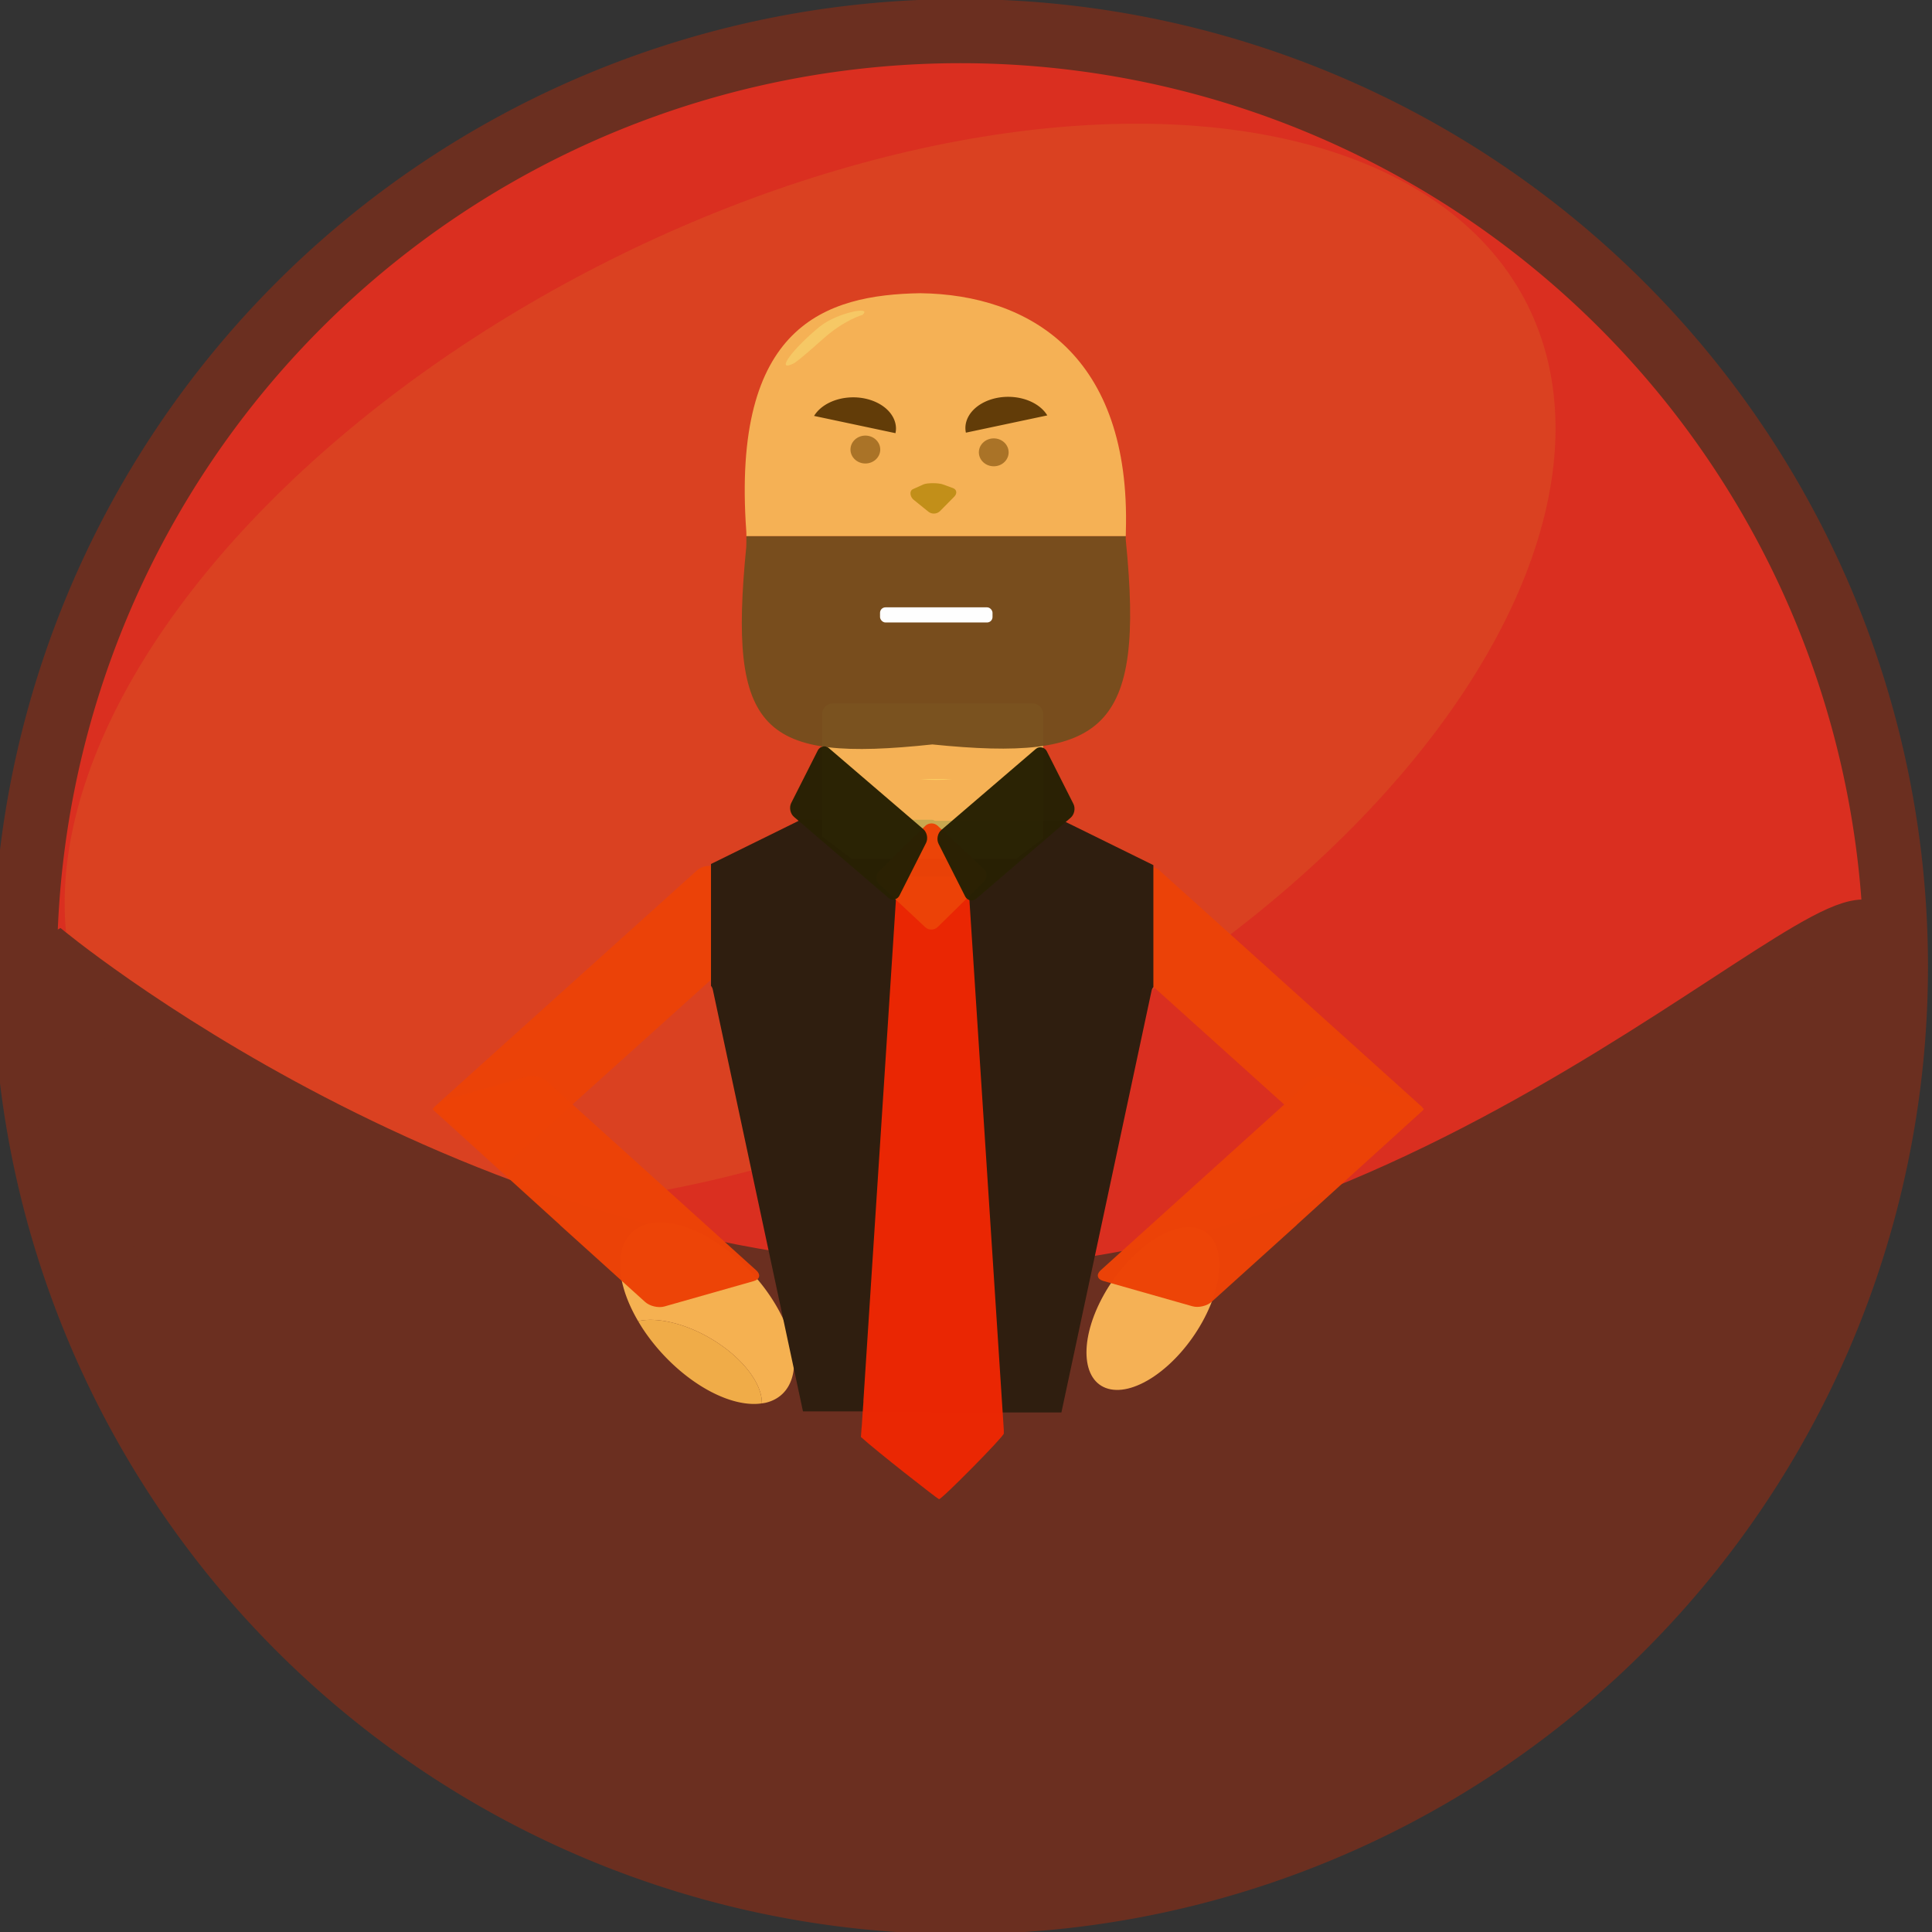 <?xml version="1.0" encoding="UTF-8" standalone="no"?>
<svg
   xmlns:osb="http://www.openswatchbook.org/uri/2009/osb"
   xmlns:dc="http://purl.org/dc/elements/1.1/"
   xmlns:cc="http://creativecommons.org/ns#"
   xmlns:rdf="http://www.w3.org/1999/02/22-rdf-syntax-ns#"
   xmlns:svg="http://www.w3.org/2000/svg"
   xmlns="http://www.w3.org/2000/svg"
   id="svg8"
   version="1.1"
   viewBox="0 0 196.244 196.244"
   height="196.244mm"
   width="196.244mm">
  <rect x="0" y="0" width="196.244" height="196.244" fill="#333333" stroke="none"/>
  <defs
     id="defs2">
    <linearGradient
       osb:paint="solid"
       id="linearGradient6378">
      <stop
         id="stop6376"
         offset="0"
         style="stop-color:#7e4207;stop-opacity:1;" />
    </linearGradient>
    <linearGradient
       osb:paint="gradient"
       id="linearGradient6008">
      <stop
         id="stop6004"
         offset="0"
         style="stop-color:#174d00;stop-opacity:1;" />
      <stop
         id="stop6006"
         offset="1"
         style="stop-color:#ffe169;stop-opacity:0;" />
    </linearGradient>
    <linearGradient
       osb:paint="gradient"
       id="linearGradient4542">
      <stop
         id="stop4538"
         offset="0"
         style="stop-color:#000000;stop-opacity:1;" />
      <stop
         id="stop4540"
         offset="1"
         style="stop-color:#000000;stop-opacity:0;" />
    </linearGradient>
  </defs>
  <g
     transform="translate(496.782,95.185)"
     id="layer1">
    <g
       id="g6343" />
    <ellipse
       ry="4.347"
       rx="0.189"
       cy="69.647"
       cx="79.375"
       id="path4485"
       style="fill:#f6f6f4;fill-opacity:0.682;stroke:none;stroke-width:7.921;stroke-linejoin:round;stroke-miterlimit:4;stroke-dasharray:none;stroke-opacity:0.965" />
    <g
       id="g6343-6"
       transform="matrix(-1,0,0,1,59.931,-3.723)" />
    <g
       transform="translate(-42.229,-37.418)"
       id="g6596">
      <path
         style="fill:#da2f20;fill-opacity:1;stroke:#6b2f20;stroke-width:24.567;stroke-linecap:butt;stroke-linejoin:miter;stroke-miterlimit:0;stroke-dasharray:none;stroke-opacity:1"
         d="m -1347.143,-206.051 a 358.571,358.571 0 0 0 -358.572,358.57 358.571,358.571 0 0 0 358.572,358.572 358.571,358.571 0 0 0 358.57,-358.572 358.571,358.571 0 0 0 -358.57,-358.57 z"
         transform="scale(0.265)"
         id="rect6479" />
      <ellipse
         style="fill:#da7a27;fill-opacity:0.243;stroke:none;stroke-width:17.428;stroke-linecap:butt;stroke-linejoin:miter;stroke-miterlimit:0;stroke-dasharray:none;stroke-opacity:1"
         id="path6483"
         cx="-254.901"
         cy="187.81"
         rx="53.07"
         ry="77.16"
         transform="matrix(0.899,0.438,-0.762,0.647,0,0)" />
      <path
         style="fill:#6b2f20;fill-opacity:1;stroke:#6b2f20;stroke-width:6.315;stroke-linecap:butt;stroke-linejoin:miter;stroke-miterlimit:0;stroke-dasharray:none;stroke-opacity:1"
         d="m -263.98,38.918 c -7.679,69.227 -41.739,91.122 -93.227,91.122 -51.488,0 -84.671,-23.059 -93.227,-91.122 0,0 42.014,35.148 93.502,35.148 51.488,2e-6 94.368,-47.908 92.953,-35.148 z"
         id="path6366-1" />
      <path
         style="fill:#f5b151;fill-opacity:1;stroke:none;stroke-width:20.516;stroke-linecap:butt;stroke-linejoin:miter;stroke-miterlimit:0;stroke-dasharray:none;stroke-opacity:1"
         d="m -1461.402,250.582 a 42.331,23.115 47.227 0 0 -5.352,0.477 42.331,23.115 47.227 0 0 -3.939,37.354 31.062,16.162 30.072 0 1 1.744,-0.314 31.062,16.162 30.072 0 1 2.269,-0.172 31.062,16.162 30.072 0 1 2.424,0.039 31.062,16.162 30.072 0 1 2.555,0.246 31.062,16.162 30.072 0 1 2.656,0.451 31.062,16.162 30.072 0 1 2.732,0.654 31.062,16.162 30.072 0 1 2.783,0.85 31.062,16.162 30.072 0 1 2.807,1.035 31.062,16.162 30.072 0 1 2.799,1.211 31.062,16.162 30.072 0 1 2.764,1.377 31.062,16.162 30.072 0 1 1.922,1.066 31.062,16.162 30.072 0 1 2.644,1.623 31.062,16.162 30.072 0 1 2.535,1.748 31.062,16.162 30.072 0 1 2.402,1.854 31.062,16.162 30.072 0 1 2.248,1.939 31.062,16.162 30.072 0 1 2.066,2.01 31.062,16.162 30.072 0 1 1.867,2.057 31.062,16.162 30.072 0 1 1.65,2.086 31.062,16.162 30.072 0 1 1.414,2.09 31.062,16.162 30.072 0 1 1.164,2.078 31.062,16.162 30.072 0 1 0.904,2.043 31.062,16.162 30.072 0 1 0.635,1.986 31.062,16.162 30.072 0 1 0.359,1.912 31.062,16.162 30.072 0 1 0.07,1.648 42.331,23.115 47.227 0 0 1.461,-0.234 42.331,23.115 47.227 0 0 2.217,-40.16 42.331,23.115 47.227 0 0 -41.803,-28.953 z"
         id="path6485"
         transform="scale(0.265)" />
      <ellipse
         style="fill:#f5b155;fill-opacity:1;stroke:none;stroke-width:4.561;stroke-linecap:butt;stroke-linejoin:miter;stroke-miterlimit:0;stroke-dasharray:none;stroke-opacity:1"
         id="path6485-5"
         cx="167.557"
         cy="-265.394"
         rx="9.331"
         ry="5.183"
         transform="matrix(-0.487,0.873,0.964,0.268,0,0)" />
      <g
         id="g6461"
         transform="translate(-370.375,-92.357)">
        <path
           style="fill:#eb4208;fill-opacity:0.984;stroke:#000000;stroke-width:0;stroke-linecap:butt;stroke-linejoin:miter;stroke-miterlimit:0;stroke-dasharray:none;stroke-opacity:1"
           d="m 271.707,476.5 c -0.234,0.013 -0.462,0.042 -0.678,0.086 l -36.049,7.393 c -1.723,0.353 -2.057,1.585 -0.75,2.762 L 351.877,592.676 377.52,569.037 276.5,478.074 c -1.144,-1.03 -3.154,-1.668 -4.793,-1.574 z"
           transform="matrix(-0.265,0,0,0.265,59.931,-3.723)"
           id="rect6328-9" />
        <path
           style="fill:#ec4207;fill-opacity:0.984;stroke:#000000;stroke-width:0;stroke-linecap:butt;stroke-linejoin:miter;stroke-miterlimit:0;stroke-dasharray:none;stroke-opacity:1"
           d="m 339.828,556.973 c -1.984,0.014 -4.17,0.747 -5.506,1.953 l -80.41,72.6 c -1.781,1.608 -1.357,3.432 0.951,4.088 l 34.271,9.74 c 2.309,0.656 5.601,-0.11 7.383,-1.719 l 32.52,-29.359 c 0.084,-0.09 0.152,-0.188 0.244,-0.271 l 48.447,-43.975 c 0.088,-0.162 0.154,-0.323 0.201,-0.482 L 374.404,566.75 c -0.134,-0.106 -0.241,-0.232 -0.359,-0.35 l -32.34,-9.193 c -0.577,-0.164 -1.216,-0.239 -1.877,-0.234 z"
           transform="matrix(-0.265,0,0,0.265,59.931,-3.723)"
           id="rect6330-5" />
        <path
           id="rect6244-2-4"
           d="m 10.445,117.853 c 0.362,0 0.653,0.377 0.653,0.845 v 58.408 c 0,0.468 -0.291,0.845 -0.653,0.845 H -2.617 c -0.001,-0.005 -0.001,-0.009 -0.002,-0.014 l -9.151,-42.812 c -0.034,-0.159 -0.101,-0.292 -0.188,-0.396 v -12.379 l 8.825,-4.344 c 0.081,-0.04 0.15,-0.094 0.212,-0.153 z"
           style="fill:#2f1e0f;fill-opacity:1;stroke:#000000;stroke-width:0;stroke-linecap:butt;stroke-linejoin:miter;stroke-miterlimit:0;stroke-dasharray:none;stroke-opacity:1" />
        <path
           id="rect6330"
           d="m 50.357,143.891 c -0.525,0.004 -1.103,0.198 -1.457,0.517 l -21.275,19.209 c -0.471,0.426 -0.359,0.908 0.252,1.082 l 9.068,2.577 c 0.611,0.174 1.482,-0.029 1.953,-0.455 l 8.604,-7.768 c 0.022,-0.024 0.04,-0.05 0.065,-0.072 l 12.818,-11.635 c 0.023,-0.043 0.041,-0.086 0.053,-0.128 l -0.933,-0.74 c -0.035,-0.028 -0.064,-0.061 -0.095,-0.092 l -8.557,-2.432 c -0.153,-0.043 -0.322,-0.063 -0.497,-0.062 z"
           style="fill:#ec4207;fill-opacity:0.984;stroke:#000000;stroke-width:0;stroke-linecap:butt;stroke-linejoin:miter;stroke-miterlimit:0;stroke-dasharray:none;stroke-opacity:1" />
        <path
           style="fill:#eb4208;fill-opacity:0.984;stroke:#000000;stroke-width:0;stroke-linecap:butt;stroke-linejoin:miter;stroke-miterlimit:0;stroke-dasharray:none;stroke-opacity:1"
           d="m 32.333,122.599 c -0.062,0.004 -0.122,0.011 -0.179,0.023 l -9.538,1.956 c -0.456,0.093 -0.544,0.419 -0.198,0.731 l 31.127,28.029 6.785,-6.254 -26.728,-24.067 c -0.303,-0.273 -0.834,-0.441 -1.268,-0.417 z"
           id="rect6328" />
        <path
           id="rect6244-2"
           d="m 10.574,117.967 c -0.362,0 -0.653,0.377 -0.653,0.845 v 58.408 c 0,0.468 0.291,0.845 0.653,0.845 h 13.062 c 0.001,-0.005 0.001,-0.009 0.002,-0.014 l 9.151,-42.812 c 0.034,-0.159 0.101,-0.292 0.188,-0.396 V 122.465 L 24.152,118.121 c -0.081,-0.04 -0.15,-0.094 -0.212,-0.153 z"
           style="fill:#2f1e0f;fill-opacity:1;stroke:#000000;stroke-width:0;stroke-linecap:butt;stroke-linejoin:miter;stroke-miterlimit:0;stroke-dasharray:none;stroke-opacity:1" />
        <path
           id="rect6217"
           d="m 6.979,123.623 -3.456,53.257 c 7.937e-4,0.03 0.005,0.06 0.003,0.091 l -0.092,1.292 -0.081,1.244 c -0.003,0.042 -0.008,0.082 -0.017,0.12 l -0.066,0.923 c 1.476,1.362 7.715,6.234 7.912,6.31 l 0.021,0.008 c 0.223,0.086 6.579,-6.356 6.579,-6.661 v -0.399 l -3.646,-56.185 z"
           style="fill:#ec2704;fill-opacity:0.985;stroke:#000000;stroke-width:0;stroke-linecap:butt;stroke-linejoin:miter;stroke-miterlimit:0;stroke-dasharray:none;stroke-opacity:1" />
        <path
           id="rect6089"
           d="m 0.426,106.036 c -0.606,0 -1.094,0.488 -1.094,1.093 v 12.426 l 3.017,2.279 H 19.017 l 2.765,-2.089 V 107.13 c 0,-0.606 -0.488,-1.093 -1.094,-1.093 z"
           style="fill:#ffda68;fill-opacity:0.733;stroke:#000000;stroke-width:0;stroke-linecap:butt;stroke-linejoin:miter;stroke-miterlimit:0;stroke-dasharray:none;stroke-opacity:1" />
        <path
           d="m 10.682,64.289 c -1.75e-4,0.002 -2.65e-4,7.93e-4 -5.29e-4,0.004 9e-5,1.03e-4 2.64e-4,2.65e-4 5.29e-4,5.29e-4 7.93e-4,-1.87e-4 0.001,-2.64e-4 0.002,-5.29e-4 -1.37e-4,-0.002 1.09e-4,-0.002 0,-0.004 -7.93e-4,2.1e-5 -0.001,-2.2e-5 -0.002,0 z m -1.382,0.082 c -0.007,7.94e-4 -0.014,7.94e-4 -0.021,0.002 h 0.021 c 1.429e-4,-5.29e-4 2.382e-4,-0.001 5.29e-4,-0.002 z M -8.364,89.047 c -0.002,0.155 0.007,0.912 -0.009,1.067 -1.871,18.879 1.565,21.937 18.899,20.092 17.423,1.763 21.593,-1.348 19.655,-20.694 -0.016,-0.155 -0.007,-0.31 -0.009,-0.466 z"
           style="fill:#744e1d;fill-opacity:0.95;stroke:none;stroke-width:7.921;stroke-linejoin:round;stroke-miterlimit:4;stroke-dasharray:none;stroke-opacity:0.965"
           id="path4527" />
        <rect
           transform="matrix(0.73,0.683,-0.713,0.701,0,0)"
           ry="0.885"
           y="79.025"
           x="91.468"
           height="8.395"
           width="8.222"
           id="rect6200"
           style="fill:#eb4208;fill-opacity:0.984;stroke:#000000;stroke-width:0;stroke-linecap:butt;stroke-linejoin:miter;stroke-miterlimit:0;stroke-dasharray:none;stroke-opacity:1" />
        <rect
           transform="matrix(-0.759,-0.651,-0.451,0.892,0,0)"
           ry="0.914"
           y="86.461"
           x="-64.942"
           height="7.838"
           width="14.472"
           id="rect6091-2"
           style="fill:#282104;fill-opacity:0.984;stroke:#000000;stroke-width:0;stroke-linecap:butt;stroke-linejoin:miter;stroke-miterlimit:0;stroke-dasharray:none;stroke-opacity:1" />
        <path
           id="path4527-2"
           d="m 9.3,64.373 c -9.667,0.16 -19.184,3.282 -17.672,24.209 0.011,0.156 0.007,0.31 0.009,0.466 h 38.536 c 0.002,-0.155 0.009,-0.309 0.009,-0.466 C 30.7,70.729 20.43,64.513 9.3,64.373 Z m -0.021,49.349 c 0.536,0.059 1.078,0.09 1.625,0.09 0.548,0 1.089,-0.031 1.625,-0.09 z"
           style="fill:#ffda68;fill-opacity:0.733;stroke:none;stroke-width:7.921;stroke-linejoin:round;stroke-miterlimit:4;stroke-dasharray:none;stroke-opacity:0.965" />
        <rect
           ry="0.553"
           y="96.281"
           x="5.212"
           height="1.537"
           width="11.426"
           id="rect6014"
           style="fill:#ffffff;fill-opacity:0.995;stroke:#000000;stroke-width:0;stroke-linecap:butt;stroke-linejoin:miter;stroke-miterlimit:0;stroke-dasharray:none;stroke-opacity:1" />
        <path
           id="path6037-2"
           d="m 18.231,74.898 a 4.349,3.178 0 0 1 3.971,1.887 l -8.268,1.753 a 4.349,3.178 0 0 1 -0.052,-0.463 4.349,3.178 0 0 1 4.349,-3.178 z"
           style="fill:#623c09;fill-opacity:0.995;stroke:#000000;stroke-width:0;stroke-linecap:butt;stroke-linejoin:miter;stroke-miterlimit:0;stroke-dasharray:none;stroke-opacity:1" />
        <path
           id="path6037-2-5"
           d="m 2.483,74.95 a 4.349,3.178 0 0 0 -3.971,1.887 l 8.268,1.753 a 4.349,3.178 0 0 0 0.052,-0.463 4.349,3.178 0 0 0 -4.349,-3.178 z"
           style="fill:#623c09;fill-opacity:0.995;stroke:#000000;stroke-width:0;stroke-linecap:butt;stroke-linejoin:miter;stroke-miterlimit:0;stroke-dasharray:none;stroke-opacity:1" />
        <ellipse
           ry="1.417"
           rx="1.512"
           cy="80.252"
           cx="3.722"
           id="path6072"
           style="fill:#aa7328;fill-opacity:0.995;stroke:#000000;stroke-width:0;stroke-linecap:butt;stroke-linejoin:miter;stroke-miterlimit:0;stroke-dasharray:none;stroke-opacity:1" />
        <ellipse
           ry="1.417"
           rx="1.512"
           cy="80.536"
           cx="16.763"
           id="path6072-4"
           style="fill:#aa7328;fill-opacity:0.995;stroke:#000000;stroke-width:0;stroke-linecap:butt;stroke-linejoin:miter;stroke-miterlimit:0;stroke-dasharray:none;stroke-opacity:1" />
        <path
           id="rect6202"
           d="m 11.58,83.789 1.033,0.376 c 0.417,0.152 0.445,0.564 0.133,0.88 l -1.436,1.455 c -0.312,0.316 -0.84,0.345 -1.186,0.066 L 8.617,85.348 C 8.272,85.069 8.153,84.457 8.557,84.275 L 9.602,83.802 c 0.404,-0.183 1.561,-0.165 1.978,-0.013 z"
           style="fill:#c28f19;fill-opacity:1;stroke:#000000;stroke-width:0;stroke-linecap:butt;stroke-linejoin:miter;stroke-miterlimit:0;stroke-dasharray:none;stroke-opacity:1" />
        <path
           id="path6214"
           d="m -0.619,69.049 c -2.575,2.31 -2.92,2.445 -2.92,2.445 -2.035,1.016 0.022,-1.612 2.625,-3.725 1.784,-1.448 5.455,-2.124 4.331,-1.191 0,0 -1.84,0.5 -4.036,2.471 z"
           style="fill:#f6ce69;fill-opacity:0.807;stroke:#000000;stroke-width:0;stroke-linecap:butt;stroke-linejoin:miter;stroke-miterlimit:0;stroke-dasharray:none;stroke-opacity:1" />
        <rect
           transform="matrix(0.759,-0.651,0.451,0.892,0,0)"
           ry="0.914"
           y="100.644"
           x="-45.644"
           height="7.838"
           width="14.472"
           id="rect6091-2-3"
           style="fill:#282104;fill-opacity:0.984;stroke:#000000;stroke-width:0;stroke-linecap:butt;stroke-linejoin:miter;stroke-miterlimit:0;stroke-dasharray:none;stroke-opacity:1" />
      </g>
      <path
         style="fill:#f5b14a;fill-opacity:0.965;stroke:none;stroke-width:20.516;stroke-linecap:butt;stroke-linejoin:miter;stroke-miterlimit:0;stroke-dasharray:none;stroke-opacity:1"
         d="m -1423.277,319.93 a 31.062,16.162 30.072 0 0 -0.07,-1.648 31.062,16.162 30.072 0 0 -0.359,-1.912 31.062,16.162 30.072 0 0 -0.635,-1.986 31.062,16.162 30.072 0 0 -0.904,-2.043 31.062,16.162 30.072 0 0 -1.164,-2.078 31.062,16.162 30.072 0 0 -1.414,-2.09 31.062,16.162 30.072 0 0 -1.65,-2.086 31.062,16.162 30.072 0 0 -1.867,-2.057 31.062,16.162 30.072 0 0 -2.066,-2.01 31.062,16.162 30.072 0 0 -2.248,-1.939 31.062,16.162 30.072 0 0 -2.402,-1.854 31.062,16.162 30.072 0 0 -2.535,-1.748 31.062,16.162 30.072 0 0 -2.644,-1.623 31.062,16.162 30.072 0 0 -1.922,-1.066 31.062,16.162 30.072 0 0 -2.764,-1.377 31.062,16.162 30.072 0 0 -2.799,-1.211 31.062,16.162 30.072 0 0 -2.807,-1.035 31.062,16.162 30.072 0 0 -2.783,-0.85 31.062,16.162 30.072 0 0 -2.732,-0.654 31.062,16.162 30.072 0 0 -2.656,-0.451 31.062,16.162 30.072 0 0 -2.555,-0.246 31.062,16.162 30.072 0 0 -2.424,-0.039 31.062,16.162 30.072 0 0 -2.269,0.172 31.062,16.162 30.072 0 0 -1.744,0.314 42.331,23.115 47.227 0 0 1.721,2.807 42.331,23.115 47.227 0 0 45.695,28.711 z"
         id="path6517"
         transform="scale(0.265)" />
    </g>
  </g>
</svg>
